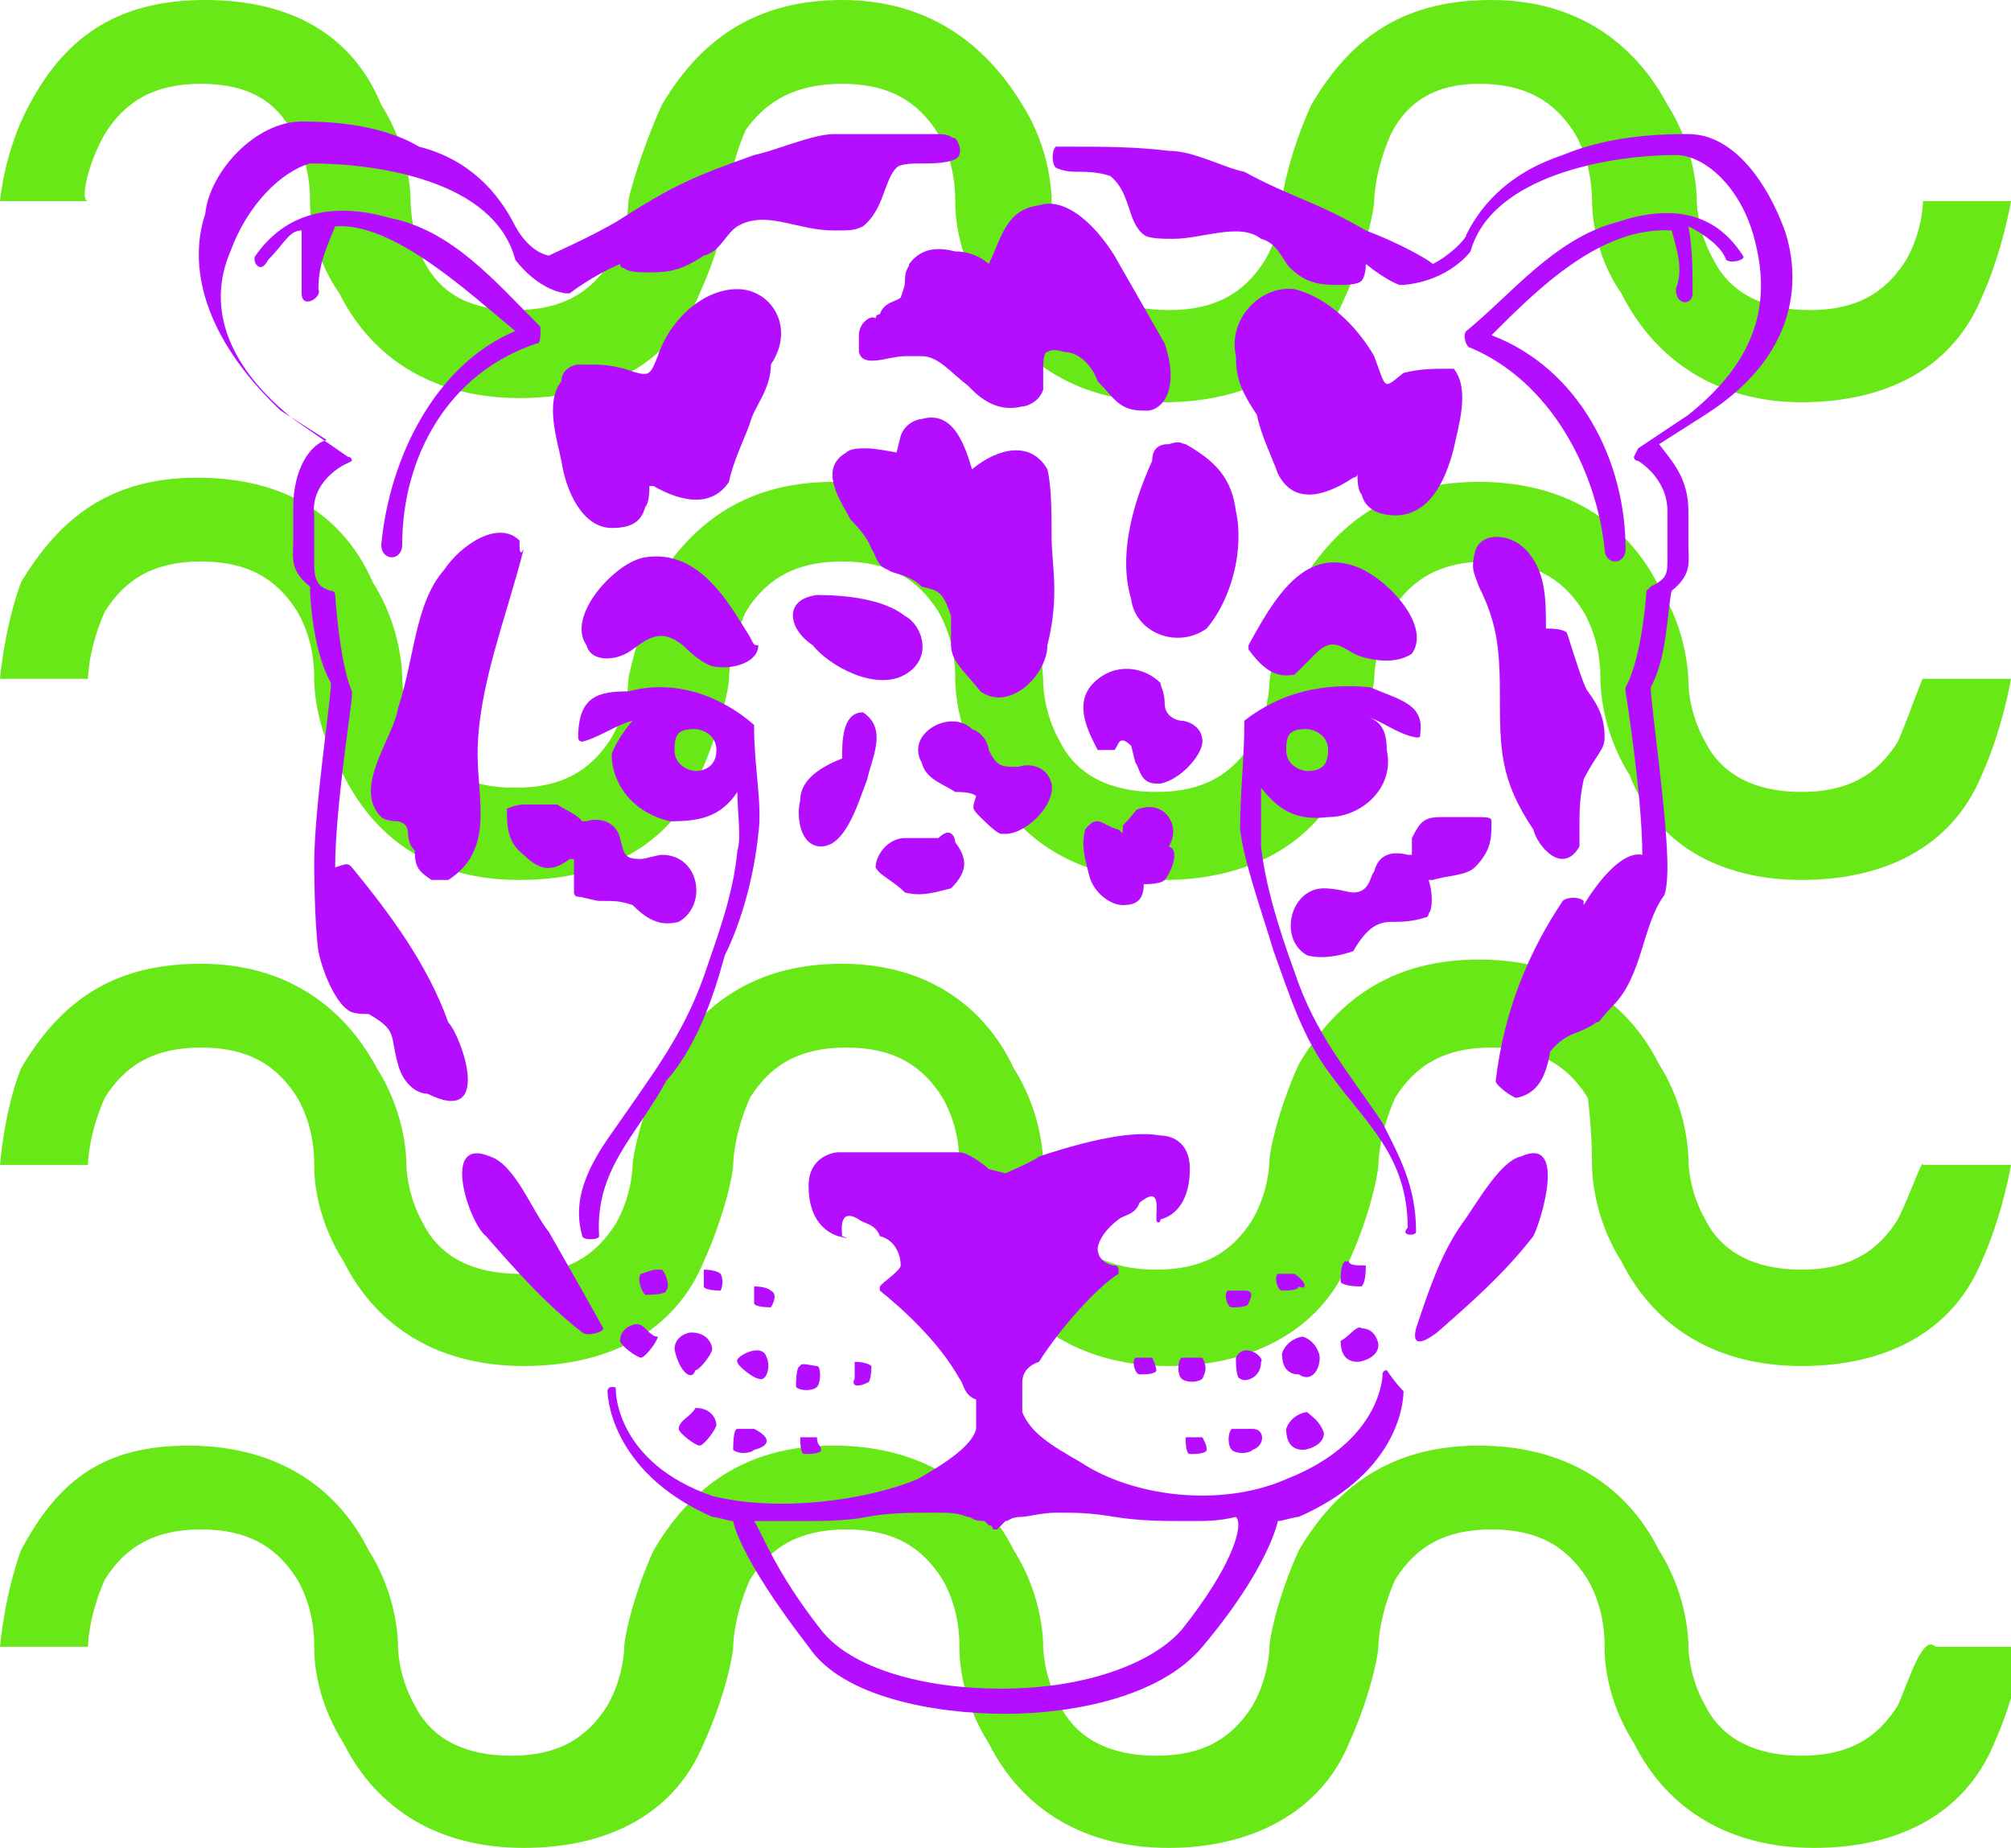 <?xml version="1.0" encoding="utf-8"?>
<!-- Generator: Adobe Illustrator 21.1.0, SVG Export Plug-In . SVG Version: 6.00 Build 0)  -->
<svg version="1.1" id="Capa_1" xmlns="http://www.w3.org/2000/svg" xmlns:xlink="http://www.w3.org/1999/xlink" x="0px" y="0px"
	 viewBox="0 0 48 44.1" style="enable-background:new 0 0 48 44.1;" xml:space="preserve">
<style type="text/css">
	.st0{fill:#68E817;}
	.st1{fill:#B50DFF;}
</style>
<g>
	<g>
		<path class="st0" d="M2.5,3.2C3,2.4,3.7,2,4.8,2S6.6,2.4,7,3.2c0.4,0.7,0.4,1.4,0.4,1.6S7.4,6,8.1,7c0.8,1.6,2.3,2.5,4.3,2.5
			S16,8.7,16.7,7c0.5-1.1,0.7-2.1,0.7-2.3l0,0c0,0,0-0.7,0.4-1.6C18.3,2.4,19,2,20.1,2s1.8,0.4,2.3,1.2c0.4,0.7,0.4,1.4,0.4,1.6
			s0,1.2,0.7,2.3c0.8,1.6,2.3,2.5,4.3,2.5c1.9,0,3.6-0.8,4.3-2.5c0.5-1.1,0.7-2.1,0.7-2.3l0,0c0,0,0-0.7,0.4-1.6
			C33.6,2.4,34.3,2,35.3,2c1.1,0,1.8,0.4,2.3,1.2C38,3.9,38,4.7,38,4.8S38,6,38.7,7C39.5,8.6,41,9.6,43,9.6c2,0,3.6-0.8,4.3-2.5
			C47.8,6,48,4.8,48,4.8h-2.1c0,0,0,0.7-0.4,1.4C45,7,44.3,7.4,43.2,7.4c-1.1,0-1.9-0.4-2.3-1.2c-0.4-0.7-0.4-1.4-0.4-1.4
			c0-0.1,0-1.2-0.7-2.3C39,1,37.6,0,35.6,0c-2,0-3.3,0.8-4.3,2.5c-0.5,1.1-0.7,2.1-0.7,2.3l0,0c0,0,0,0.7-0.4,1.4
			C29.7,7,29,7.4,27.9,7.4S26,7,25.7,6.2c-0.6-0.7-0.6-1.4-0.6-1.4c0-0.1,0-1.2-0.7-2.3C23.5,1,22.1,0,20.1,0
			c-1.9,0-3.3,0.8-4.3,2.5C15.3,3.6,15,4.7,15,4.8l0,0c0,0,0,0.7-0.4,1.4c-0.5,0.8-1.2,1.2-2.3,1.2S10.5,7,10.1,6.2
			C9.8,5.5,9.8,4.8,9.8,4.8c0-0.1,0-1.2-0.7-2.3C8.4,0.8,6.9,0,4.9,0S1.6,0.8,0.7,2.5C0.1,3.6,0,4.8,0,4.8h2.1
			C1.9,4.8,2.1,3.9,2.5,3.2z"/>
		<path class="st0" d="M45.3,17.7c-0.5,0.8-1.2,1.2-2.3,1.2c-1.1,0-1.9-0.4-2.3-1.2c-0.4-0.7-0.4-1.4-0.4-1.4c0-0.1,0-1.2-0.7-2.3
			c-0.8-1.6-2.3-2.5-4.3-2.5c-1.9,0-3.3,0.8-4.3,2.5c-0.5,1.1-0.7,2.1-0.7,2.3l0,0c0,0,0,0.7-0.4,1.4c-0.5,0.8-1.2,1.2-2.3,1.2
			s-1.9-0.4-2.3-1.2c-0.4-0.7-0.4-1.4-0.4-1.4c0-0.1,0-1.2-0.7-2.3c-0.8-1.6-2.3-2.5-4.3-2.5c-1.9,0-3.3,0.8-4.3,2.5
			C15.3,15,15,16.1,15,16.2l0,0c0,0,0,0.7-0.4,1.4c-0.5,0.8-1.2,1.2-2.3,1.2s-1.9-0.4-2.3-1.2c-0.4-0.7-0.4-1.4-0.4-1.4
			c0-0.1,0-1.2-0.7-2.3c-0.7-1.6-2.1-2.5-4.2-2.5s-3.3,1-4.2,2.5C0.1,15,0,16.2,0,16.2h2.1c0,0,0-0.7,0.4-1.6
			c0.5-0.8,1.2-1.2,2.3-1.2s1.8,0.4,2.3,1.2c0.4,0.7,0.4,1.4,0.4,1.6c0,0.1,0,1.2,0.7,2.3C9,20.1,10.4,21,12.4,21s3.6-0.8,4.3-2.5
			c0.5-1.1,0.7-2.1,0.7-2.3l0,0c0,0,0-0.7,0.4-1.6c0.5-0.8,1.2-1.2,2.3-1.2s1.8,0.4,2.3,1.2c0.4,0.7,0.4,1.4,0.4,1.6
			c0,0.1,0,1.2,0.7,2.3c0.8,1.6,2.3,2.5,4.3,2.5c1.9,0,3.6-0.8,4.3-2.5c0.5-1.1,0.7-2.1,0.7-2.3l0,0c0,0,0-0.7,0.4-1.6
			c0.5-0.8,1.2-1.2,2.3-1.2c1.1,0,1.8,0.4,2.3,1.2c0.4,0.7,0.4,1.4,0.4,1.6c0,0.1,0,1.2,0.7,2.3C39.5,20.1,41,21,43,21
			s3.6-0.8,4.3-2.5c0.5-1.1,0.7-2.3,0.7-2.3h-2.1C45.9,16.1,45.6,17,45.3,17.7z"/>
		<path class="st0" d="M45.3,29.1c-0.5,0.8-1.2,1.2-2.3,1.2c-1.1,0-1.9-0.4-2.3-1.2c-0.4-0.7-0.4-1.4-0.4-1.4c0-0.1,0-1.2-0.7-2.3
			c-0.8-1.6-2.3-2.5-4.3-2.5c-1.9,0-3.3,0.8-4.3,2.5c-0.5,1.1-0.7,2.1-0.7,2.3l0,0c0,0,0,0.7-0.4,1.4c-0.5,0.8-1.2,1.2-2.3,1.2
			s-1.9-0.4-2.3-1.2c-0.4-0.6-0.4-1.3-0.4-1.3c0-0.1,0-1.2-0.7-2.3C23.5,24,22.1,23,20.1,23c-1.9,0-3.3,0.8-4.3,2.5
			c-0.5,1.1-0.7,2.1-0.7,2.3l0,0c0,0,0,0.7-0.4,1.4c-0.5,0.8-1.2,1.2-2.3,1.2s-1.9-0.4-2.3-1.2c-0.4-0.7-0.4-1.4-0.4-1.4
			c0-0.1,0-1.2-0.7-2.3C8.2,24,6.8,23,4.8,23s-3.3,0.8-4.3,2.5c-0.4,1-0.5,2.3-0.5,2.3h2.1c0,0,0-0.7,0.4-1.6
			c0.5-0.8,1.2-1.2,2.3-1.2s1.8,0.4,2.3,1.2c0.4,0.7,0.4,1.4,0.4,1.6s0,1.2,0.7,2.3c0.8,1.6,2.3,2.5,4.3,2.5s3.6-0.8,4.3-2.5
			c0.5-1.1,0.7-2.1,0.7-2.3l0,0c0,0,0-0.7,0.4-1.6c0.5-0.8,1.2-1.2,2.3-1.2s1.8,0.4,2.3,1.2c0.4,0.7,0.4,1.4,0.4,1.6
			c0,0.1,0,1.2,0.7,2.3c0.8,1.6,2.3,2.5,4.3,2.5c1.9,0,3.6-0.8,4.3-2.5c0.5-1.1,0.7-2.1,0.7-2.3l0,0c0,0,0-0.7,0.4-1.6
			c0.5-0.8,1.2-1.2,2.3-1.2c1.1,0,1.8,0.4,2.3,1.2C38,27,38,27.7,38,27.8c0,0.1,0,1.2,0.7,2.3c0.8,1.6,2.3,2.5,4.3,2.5
			s3.6-0.8,4.3-2.5c0.5-1.1,0.7-2.3,0.7-2.3h-2.1C45.9,27.6,45.6,28.5,45.3,29.1z"/>
		<path class="st0" d="M45.3,40.7c-0.5,0.8-1.2,1.2-2.3,1.2c-1.1,0-1.9-0.4-2.3-1.2c-0.4-0.7-0.4-1.4-0.4-1.4c0-0.1,0-1.2-0.7-2.3
			c-0.8-1.6-2.3-2.5-4.3-2.5c-1.9,0-3.3,0.8-4.3,2.5c-0.5,1.1-0.7,2.1-0.7,2.3l0,0c0,0,0,0.7-0.4,1.4c-0.5,0.8-1.2,1.2-2.3,1.2
			s-1.9-0.4-2.3-1.2c-0.4-0.7-0.4-1.4-0.4-1.4c0-0.1,0-1.2-0.7-2.3c-0.8-1.6-2.3-2.5-4.3-2.5c-1.9,0-3.3,0.8-4.3,2.5
			c-0.5,1.1-0.7,2.1-0.7,2.3l0,0c0,0,0,0.7-0.4,1.4c-0.5,0.8-1.2,1.2-2.3,1.2s-1.9-0.4-2.3-1.2c-0.4-0.7-0.4-1.4-0.4-1.4
			c0-0.1,0-1.2-0.7-2.3c-0.8-1.6-2.3-2.5-4.3-2.5S1.4,35.3,0.5,37C0.1,38.1,0,39.3,0,39.3h2.1c0,0,0-0.7,0.4-1.6
			c0.5-0.8,1.2-1.2,2.3-1.2s1.8,0.4,2.3,1.2c0.4,0.7,0.4,1.4,0.4,1.6s0,1.2,0.7,2.3c0.8,1.6,2.3,2.5,4.3,2.5s3.6-0.8,4.3-2.5
			c0.5-1.1,0.7-2.1,0.7-2.3l0,0c0,0,0-0.7,0.4-1.6c0.5-0.8,1.2-1.2,2.3-1.2s1.8,0.4,2.3,1.2c0.4,0.7,0.4,1.4,0.4,1.6s0,1.2,0.7,2.3
			c0.8,1.6,2.3,2.5,4.3,2.5c1.9,0,3.6-0.8,4.3-2.5c0.5-1.1,0.7-2.1,0.7-2.3l0,0c0,0,0-0.7,0.4-1.6c0.5-0.8,1.2-1.2,2.3-1.2
			c1.1,0,1.8,0.4,2.3,1.2c0.4,0.7,0.4,1.4,0.4,1.6s0,1.2,0.7,2.3c0.8,1.6,2.3,2.5,4.3,2.5s3.6-0.8,4.3-2.5c0.5-1.1,0.7-2.3,0.7-2.3
			h-2.1C45.9,39,45.6,40,45.3,40.7z"/>
	</g>
	<g>
		<path class="st1" d="M42.6,5.5c-0.4-1.1-1.2-2.3-2.3-2.3c-0.5,0-1.8,0-3,0.5c-1.2,0.4-1.9,1.1-2.3,1.9c0,0.1-0.4,0.5-0.8,0.7
			c-0.1-0.1-0.8-0.5-1.6-0.8l0,0c-1.2-0.7-1.8-0.8-2.9-1.4c-0.5-0.1-1.2-0.5-1.8-0.5c-0.8-0.1-1.6-0.1-2.3-0.1c-0.1,0-0.1,0-0.4,0
			c-0.1,0.1-0.1,0.4,0,0.5c0.2,0.1,0.4,0.1,0.6,0.1c0.1,0,0.4,0,0.7,0.1c0.5,0.4,0.4,1.1,0.8,1.4c0.1,0.1,0.5,0.1,0.7,0.1
			c0.7,0,1.6-0.4,2.1,0c0.4,0.1,0.5,0.5,0.7,0.7c0.4,0.4,0.8,0.4,1.2,0.4c0.1,0,0.4,0,0.5-0.1c0,0,0.1-0.1,0.1-0.4
			c0.5,0.4,0.8,0.5,0.8,0.5h0.1C34.6,6.7,35.1,6,35.1,6l0,0c0.5-1.8,3.3-2.3,4.9-2.3c0.7,0,1.6,0.8,1.9,2.1c0.4,1.6-0.1,2.9-1.6,4.1
			l-1.2,0.8L39,10.9c0,0,0,0.1,0.1,0.1c0,0,0.7,0.4,0.7,1.2c0,0.4,0,0.7,0,1.1s0,0.5-0.4,0.7l-0.1,0.1c0,0-0.1,1.6-0.5,2.3
			c0,0,0,0,0,0.1c0,0,0.4,2.5,0.4,3.9l0,0c-0.5-0.1-1.1,0.7-1.4,1.2v-0.1c-0.1-0.1-0.4-0.1-0.5,0c-0.8,1.2-1.4,2.6-1.6,4.3
			c0,0.1,0.4,0.4,0.5,0.4c0.5-0.1,0.7-0.5,0.8-1.1c0.4-0.5,0.7-0.4,1.1-0.7c0.1,0,0.1-0.1,0.4-0.4c0.7-0.7,0.7-1.9,1.2-2.6l0,0
			c0.1-0.1,0.1-0.7,0.1-0.7c0-1.2-0.4-3.9-0.4-4.3c0.4-0.7,0.4-1.9,0.5-2.3c0.5-0.4,0.4-0.7,0.4-1.1c0-0.1,0-0.5,0-0.8
			c0-0.8-0.4-1.2-0.7-1.6l1.1-0.7C42.9,8.5,43,6.7,42.6,5.5z"/>
		<path class="st1" d="M25.1,12.8c0-0.5,0-1.2-0.1-1.6c-0.4-0.7-1.2-0.5-1.8,0l0,0C23,10.5,22.7,9.8,22,10c-0.1,0-0.4,0.1-0.5,0.4
			l-0.1,0.4c0,0-0.5-0.1-0.7-0.1c-0.2,0-0.4,0-0.5,0.1c-0.7,0.4-0.1,1.2,0.1,1.6c0.1,0.1,0.4,0.4,0.5,0.7c0.1,0.1,0.1,0.4,0.4,0.5
			c0.1,0.1,0.5,0.1,0.8,0.4c0.4,0.1,0.5,0.1,0.7,0.7c0,0.1,0,0.4,0,0.7c0,0.4,0.4,0.7,0.7,1.1c0.7,0.5,1.6-0.4,1.6-1.1
			C25.3,14.2,25.1,13.5,25.1,12.8z"/>
		<path class="st1" d="M27.2,19.3c-0.1,0-0.1,0.1-0.4,0.4v0.1c0,0.1,0,0.1-0.1,0c-0.4-0.1-0.5-0.4-0.8,0c-0.1,0.4,0,0.7,0.1,1.1
			c0.1,0.4,0.5,0.7,0.8,0.7s0.5-0.1,0.5-0.5c0.1,0,0.4,0,0.5-0.1c0.1-0.1,0.4-0.7,0.1-0.8C28.2,19.7,27.8,19.1,27.2,19.3z"/>
		<path class="st1" d="M30.9,16.1c0.1-0.1,0.4-0.4,0.5-0.5c0.5-0.5,0.7,0,1.2,0.1c0.4,0.1,0.8,0.1,1.1-0.1c0.5-0.7-0.7-1.9-1.4-2.1
			c-1.2-0.4-1.9,0.8-2.5,1.9v0.1C30.1,15.9,30.4,16.2,30.9,16.1z"/>
		<path class="st1" d="M36.3,27.6c-0.5,0.1-1.1,1.2-1.4,1.6c-0.5,0.7-0.8,1.6-1.1,2.5c-0.1,0.4,0.1,0.4,0.5,0.1
			c0.8-0.7,1.6-1.4,2.3-2.3l0,0l0,0C36.8,29.1,37.4,27.1,36.3,27.6z"/>
		<path class="st1" d="M38.3,17.6c0-0.4-0.1-0.7-0.4-1.1c-0.1-0.1-0.4-1.1-0.5-1.4c-0.1-0.1-0.4-0.1-0.5-0.1c0-0.7,0-1.4-0.5-1.9
			c-0.4-0.4-1.1-0.4-1.2,0.1c-0.1,0.4,0,0.5,0.1,0.8c0.4,0.8,0.5,1.4,0.5,2.5c0,1.4,0,2.1,0.8,3.3c0.1,0.4,0.7,1.1,1.1,0.4
			c0-0.1,0-0.1,0-0.4c0-0.5,0-0.7,0.1-1.2C38.1,18,38.3,17.9,38.3,17.6z"/>
		<path class="st1" d="M28.7,34.3L28.7,34.3L28.7,34.3L28.7,34.3L28.7,34.3C28.7,34.3,28.5,34.3,28.7,34.3c-0.1,0-0.4,0-0.4,0
			c0,0.1,0,0.4,0.1,0.4s0.4,0,0.4-0.1C28.8,34.5,28.8,34.5,28.7,34.3L28.7,34.3z"/>
		<path class="st1" d="M19.5,34.3L19.5,34.3L19.5,34.3L19.5,34.3L19.5,34.3C19.5,34.3,19.2,34.3,19.5,34.3c-0.1,0-0.4,0-0.4,0
			c0,0.1,0,0.4,0.1,0.4s0.4,0,0.4-0.1C19.6,34.5,19.5,34.5,19.5,34.3L19.5,34.3z"/>
		<path class="st1" d="M28.7,32.4c-0.1,0-0.1,0-0.4,0c0,0,0,0-0.1,0c-0.1,0.1-0.1,0.4,0,0.5c0.1,0.1,0.4,0.1,0.5,0
			C28.8,32.7,28.8,32.6,28.7,32.4z"/>
		<path class="st1" d="M29.9,34.1c-0.1,0-0.1,0-0.4,0c0,0,0,0-0.1,0c-0.1,0.1-0.1,0.4,0,0.5c0.1,0.1,0.4,0.1,0.5,0
			C30.2,34.5,30.2,34.1,29.9,34.1z"/>
		<path class="st1" d="M31.5,32.4L31.5,32.4c0-0.1-0.1-0.4-0.4-0.5c-0.1,0-0.4,0.1-0.5,0.4c0,0.1,0,0.5,0.4,0.5
			C31.3,33,31.5,32.7,31.5,32.4L31.5,32.4z"/>
		<path class="st1" d="M32,32c0,0.1,0,0.5,0.4,0.5c0.1,0,0.5-0.1,0.5-0.4l0,0l0,0c0-0.1-0.1-0.4-0.4-0.4C32.4,31.6,32.2,31.9,32,32z
			"/>
		<path class="st1" d="M31.2,33.7c-0.1,0-0.4,0.1-0.5,0.4c0,0.1,0,0.5,0.4,0.5c0.1,0,0.5-0.1,0.5-0.4l0,0l0,0
			C31.5,33.9,31.3,33.8,31.2,33.7z"/>
		<path class="st1" d="M29.7,30.8L29.7,30.8C29.7,30.6,29.7,30.6,29.7,30.8C29.7,30.6,29.7,30.6,29.7,30.8
			C29.7,30.6,29.7,30.6,29.7,30.8C29.7,30.6,29.7,30.6,29.7,30.8c-0.1,0-0.4,0-0.4,0c-0.1,0.1,0,0.4,0.1,0.4s0.4,0,0.4-0.1
			C29.9,30.9,29.9,30.8,29.7,30.8C29.9,30.8,29.7,30.8,29.7,30.8z"/>
		<path class="st1" d="M27.5,32.4L27.5,32.4L27.5,32.4L27.5,32.4L27.5,32.4C27.5,32.4,27.2,32.4,27.5,32.4c-0.1,0-0.4,0-0.4,0
			c-0.1,0.1,0,0.4,0.1,0.4s0.4,0,0.4-0.1C27.6,32.7,27.6,32.6,27.5,32.4L27.5,32.4z"/>
		<path class="st1" d="M30.9,30.4L30.9,30.4L30.9,30.4L30.9,30.4L30.9,30.4L30.9,30.4c-0.1,0-0.4,0-0.4,0c-0.1,0.1,0,0.4,0.1,0.4
			c0.1,0,0.4,0,0.4-0.1C31.2,30.8,31.2,30.6,30.9,30.4C31.2,30.4,31.2,30.4,30.9,30.4z"/>
		<path class="st1" d="M32.2,30.1C32,30.1,32,30.1,32.2,30.1C32,30.2,32,30.2,32.2,30.1c-0.1,0-0.1,0-0.1,0l0,0l0,0l0,0l0,0
			C32,30.2,32,30.4,32,30.6c0.1,0.1,0.4,0.1,0.5,0.1c0.1-0.1,0.1-0.4,0.1-0.5C32.4,30.2,32.2,30.2,32.2,30.1z"/>
		<path class="st1" d="M29.5,32.4L29.5,32.4L29.5,32.4c0,0.1,0,0.5,0.1,0.5c0.1,0.1,0.5,0,0.5-0.4C30.2,32.4,29.7,32,29.5,32.4z"/>
		<path class="st1" d="M29.5,12.2c-0.1-0.8-0.5-1.2-1.2-1.6c-0.1,0-0.1-0.1-0.4,0c-0.1,0-0.4,0-0.4,0.4c-0.5,1.1-0.8,2.3-0.5,3.3
			c0.1,0.8,1.1,1.2,1.8,0.7C29.4,14.3,29.7,13.1,29.5,12.2z"/>
		<path class="st1" d="M23.4,19.5c0.1,0.1,0.4,0.4,0.5,0.4H24l0,0c0.5,0,1.2-0.7,1.1-1.2c-0.1-0.4-0.5-0.5-0.8-0.4
			c-0.4,0-0.5,0-0.7-0.4c0-0.1-0.1-0.4-0.4-0.5c-0.5-0.5-1.6,0.1-1.2,0.8c0.1,0.4,0.5,0.5,0.8,0.7c0.1,0,0.4,0,0.5,0.1
			C23.2,19.3,23.2,19.3,23.4,19.5z"/>
		<path class="st1" d="M28.7,17.7c0-0.4-0.4-0.5-0.5-0.5c-0.1,0-0.4-0.1-0.4-0.4s-0.1-0.4-0.1-0.5c-0.4-0.4-1.1-0.5-1.6,0
			s-0.1,1.2,0.1,1.6c0.1,0,0.4,0,0.4,0c0.1-0.1,0.1-0.4,0.4-0.1l0.1,0.4c0.1,0.1,0.1,0.5,0.5,0.5h0.1C28.2,18.6,28.7,18,28.7,17.7z"
			/>
		<path class="st1" d="M21.6,21.3c0.4,0.1,0.7,0,1.1-0.1c0.4-0.4,0.4-0.7,0.1-1.1c0-0.1-0.1-0.4-0.4-0.1c-0.1,0-0.1,0-0.4,0
			c-0.1,0-0.1,0-0.4,0l0,0l0,0c-0.4,0-0.7,0.4-0.7,0.7C21,20.9,21.3,21,21.6,21.3z"/>
		<path class="st1" d="M35.2,20.7c0.4-0.4,0.4-0.7,0.4-1.1c0-0.1-0.1-0.1-0.4-0.1c-0.2,0-0.5,0-0.7,0c0,0,0,0-0.1,0
			c-0.4,0-0.5,0.1-0.7,0.5c0,0.1,0,0.1,0,0.4c0,0,0,0-0.1,0c-0.4-0.1-0.7,0-0.8,0.4c-0.1,0.1-0.1,0.5-0.5,0.5
			c-0.1,0-0.4-0.1-0.7-0.1c-0.8,0-1.1,1.2-0.4,1.6c0.4,0.1,0.8,0,1.1-0.1C32.7,22,33,22,33.3,22c0.1,0,0.4,0,0.7-0.1l0,0l0,0
			c0.1,0,0.1-0.1,0.1-0.1c0.1-0.1,0.1-0.5,0-0.8c0,0,0,0,0.1,0C34.5,20.9,35,20.9,35.2,20.7z"/>
		<path class="st1" d="M34.6,8.8c-0.4,0-0.7,0-1.1,0.1c-0.5,0.4-0.4,0.4-0.7-0.4c-0.4-0.7-1.1-1.4-1.9-1.6c-0.8-0.1-1.6,0.7-1.4,1.6
			c0,0.5,0.1,0.8,0.5,1.4c0.1,0.5,0.4,1.1,0.5,1.4c0.4,0.8,1.2,0.5,1.8,0.1c0,0,0.1,0,0.1-0.1c0,0.1,0,0.4,0.1,0.5
			c0.1,0.4,0.5,0.5,0.8,0.5c0.8,0,1.2-0.8,1.4-1.6c0.1-0.5,0.4-1.4,0-1.9C35,8.8,34.9,8.8,34.6,8.8z"/>
		<path class="st1" d="M17.6,6.9c-0.8,0-1.6,0.7-1.9,1.6C15.5,9,15.5,9,14.9,8.8c-0.4-0.1-0.5-0.1-1.1-0.1c-0.1,0-0.4,0.1-0.4,0.4
			c-0.4,0.5-0.1,1.4,0,1.9c0.1,0.7,0.5,1.6,1.2,1.6c0.4,0,0.7-0.1,0.8-0.5c0.1-0.1,0.1-0.4,0.1-0.5h0.1c0.7,0.4,1.4,0.5,1.8-0.1
			c0.1-0.5,0.4-1.1,0.5-1.4c0.1-0.4,0.5-0.8,0.5-1.4C19,7.8,18.4,6.9,17.6,6.9z"/>
		<path class="st1" d="M20.7,18.6c0.1-0.5,0.5-1.2-0.1-1.6l0,0l0,0c-0.5,0-0.5,0.7-0.5,1.1c-0.5,0.2-1,0.5-1,1
			c-0.1,0.4,0,1.1,0.5,1.1C20.2,20.2,20.5,19.1,20.7,18.6z"/>
		<path class="st1" d="M12.4,12.9c-0.5-0.5-1.4,0.1-1.8,0.7c-0.7,0.8-0.7,2.1-1.1,3.3c-0.1,0.7-1.1,1.9-0.4,2.6c0,0,0.1,0.1,0.4,0.1
			c0.4,0.1,0.1,0.4,0.4,0.7c0,0.4,0.1,0.5,0.4,0.7c0,0,0.1,0,0.4,0c1.1-0.7,0.7-1.9,0.7-3c0-1.6,0.7-3.3,1.1-4.9
			C12.4,13.3,12.4,13.1,12.4,12.9z"/>
		<path class="st1" d="M21.6,16.1c0.7-0.4,0.4-1.2,0-1.4c-0.5-0.4-1.4-0.5-2.1-0.5l0,0l0,0c-0.8,0.1-0.7,0.8-0.1,1.2
			C19.8,15.9,20.9,16.5,21.6,16.1z"/>
		<path class="st1" d="M10.7,24.4c-0.5-1.4-1.4-2.6-2.3-3.7c-0.1-0.1-0.1-0.1-0.4,0c0-1.4,0.4-3.9,0.4-4.1c0,0,0,0,0-0.1
			C8.1,15.8,8,14.2,8,14.2s0-0.1-0.1-0.1c-0.4-0.1-0.4-0.4-0.4-0.7c0-0.1,0-0.5,0-1.1c-0.1-0.8,0.7-1.2,0.7-1.2L8.4,11
			c0,0,0-0.1-0.1-0.1L7,10C5.5,8.8,4.9,7.4,5.5,6c0.4-1.1,1.2-1.9,1.9-2.1c1.6,0,4.4,0.4,4.9,2.3l0,0c0,0,0.5,0.7,1.2,0.8h0.1
			c0,0,0.5-0.4,1.2-0.7c0,0.1,0.1,0.1,0.1,0.1c0.1,0.1,0.4,0.1,0.5,0.1c0.5,0,0.8,0,1.4-0.4c0.4-0.1,0.5-0.5,0.8-0.7
			c0.7-0.4,1.4,0.1,2.3,0.1c0.4,0,0.5,0,0.7-0.1c0.5-0.4,0.5-1.1,0.8-1.4c0.1-0.1,0.4-0.1,0.7-0.1c0.1,0,0.5,0,0.7-0.1
			c0.2-0.1,0.1-0.4,0-0.5c-0.1,0-0.1-0.1-0.4-0.1c-0.7,0-1.6,0-2.5,0c-0.5,0-1.4,0.4-1.9,0.5c-1.4,0.5-1.9,0.7-3.3,1.6l0,0l0,0
			c-0.7,0.4-1.4,0.7-1.6,0.8c-0.5-0.1-0.8-0.7-0.8-0.7c-0.4-0.8-1.1-1.6-2.3-1.9C9,2.9,7.6,2.9,7.2,2.9C6.1,2.9,5,4.1,4.9,5.1
			C4.5,6.3,4.8,8,6.7,9.8l1.1,0.7C7.4,10.6,7,11.2,7,12.1c0,0.4,0,0.7,0,0.8c0,0.4-0.1,0.7,0.4,1.1c0,0.4,0.1,1.6,0.5,2.3
			c0,0.4-0.4,3-0.4,4.3c0,0,0,1.4,0.1,2.1c0.1,0.5,0.4,1.2,0.7,1.4c0.1,0.1,0.4,0.1,0.5,0.1c0.7,0.4,0.5,0.5,0.7,1.2
			c0.1,0.4,0.4,0.7,0.7,0.7C11.8,26.9,11,24.7,10.7,24.4z"/>
		<path class="st1" d="M33.8,29.4c0-1.1-0.4-1.8-0.8-2.6c-0.8-1.2-1.6-2.1-2.1-3.6c-0.4-1.1-0.7-2.1-0.8-3c0-0.4,0-0.8,0-1.4
			c0.4,0.5,0.8,0.8,1.6,0.7c0.8,0,1.6-0.7,1.4-1.6c0-0.4-0.1-0.7-0.5-0.8c0.4,0.1,0.7,0.4,1.2,0.5c0.1,0,0.1,0,0.1-0.1
			c0.1-0.7-0.5-0.8-1.2-1.1c-1.1-0.1-2.1,0.1-3,0.8l0,0l0,0l0,0l0,0l0,0c0,0,0,0,0,0.1c0,0.8-0.1,1.6-0.1,2.5
			c0.1,0.8,0.5,1.9,0.8,2.9c0.4,1.1,0.7,2.1,1.4,3c0.8,1.1,1.8,1.9,1.8,3.6C33.4,29.5,33.8,29.5,33.8,29.4z M31.2,18.4
			c-0.1,0-0.5-0.1-0.5-0.5s0.1-0.5,0.5-0.5c0.1,0,0.5,0.1,0.5,0.5S31.5,18.4,31.2,18.4z"/>
		<path class="st1" d="M17.9,15.2c-0.5-0.8-1.2-2.1-2.5-1.9c-0.7,0.1-1.9,1.4-1.4,2.1c0.1,0.4,0.7,0.4,1.1,0.1s0.7-0.5,1.2-0.1
			c0.1,0.1,0.4,0.4,0.7,0.5c0.5,0.1,1.1-0.1,1.1-0.5C18,15.4,18,15.4,17.9,15.2z"/>
		<path class="st1" d="M14,19.9c0-0.4-0.4-0.5-0.7-0.7c0,0,0,0-0.1,0c-0.1,0-0.5,0-0.7,0s-0.4,0.1-0.4,0.1c0,0.4,0,0.8,0.4,1.1
			c0.4,0.4,0.7,0.4,1.1,0.1c0,0,0,0,0.1,0c0,0.4,0,0.7,0,0.8c0,0,0,0.1,0.1,0.1l0,0l0,0c0.1,0,0.4,0.1,0.5,0.1c0.4,0,0.5,0,0.8,0.1
			c0.4,0.4,0.7,0.5,1.1,0.4c0.7-0.4,0.5-1.6-0.4-1.6c-0.1,0-0.4,0.1-0.5,0.1c-0.4,0-0.4-0.1-0.5-0.5c-0.1-0.4-0.5-0.5-0.8-0.4
			c0,0,0,0-0.1,0C14,20.2,14,19.9,14,19.9z"/>
		<path class="st1" d="M15.9,25.8c0.7-0.8,1.1-1.9,1.4-3c0.4-0.8,0.7-1.9,0.8-2.9c0.1-0.7-0.1-1.6-0.1-2.5v-0.1l0,0l0,0l0,0l0,0l0,0
			c-0.8-0.7-1.9-1.1-3-0.8c-0.7,0-1.2,0.1-1.2,1.1c0,0.1,0.1,0.1,0.1,0.1c0.4-0.1,0.8-0.4,1.2-0.5c-0.1,0.1-0.4,0.5-0.5,0.8
			c0,0.7,0.5,1.4,1.4,1.6c0.7,0,1.2-0.1,1.6-0.7c0,0.5,0.1,1.1,0,1.4c-0.1,1.1-0.5,2.1-0.8,3c-0.5,1.4-1.2,2.3-2.1,3.6
			c-0.5,0.7-1.1,1.6-0.8,2.6c0,0.1,0.4,0.1,0.4,0C14.2,27.9,15.2,27.1,15.9,25.8z M16.6,18.4c-0.1,0-0.5-0.1-0.5-0.5
			s0.1-0.5,0.5-0.5c0.1,0,0.5,0.1,0.5,0.5S16.8,18.4,16.6,18.4z"/>
		<path class="st1" d="M13.1,29.4c-0.4-0.5-0.8-1.6-1.4-1.8c-1.2-0.5-0.5,1.6-0.1,1.9l0,0l0,0c0.7,0.8,1.4,1.6,2.3,2.3
			c0.1,0.1,0.5,0,0.5-0.1C13.9,30.8,13.5,30.1,13.1,29.4z"/>
		<path class="st1" d="M21.7,6.3c0,0.1-0.1,0.1-0.1,0.4c0,0.1,0,0.1-0.1,0.4c-0.1,0.1-0.4,0.1-0.5,0.4c0,0-0.1,0-0.1,0.1
			c-0.1-0.1-0.4,0.1-0.4,0.4c0,0.2,0,0.4,0,0.4c0.1,0.4,0.7,0.1,1.1,0.1c0.1,0,0.4,0,0.4,0c0.4,0,0.7,0.4,1.1,0.7l0.1,0.1
			c0.4,0.4,0.8,0.5,1.2,0.4c0.1,0,0.4-0.1,0.5-0.4c0-0.1,0-0.4,0-0.5c0-0.1,0-0.4,0.1-0.4c0,0,0.1-0.1,0.4,0c0.4,0,0.7,0.4,0.8,0.7
			c0.4,0.4,0.5,0.7,1.1,0.7c0,0,0,0,0.1,0c0.1,0,0.4-0.1,0.5-0.5c0.1-0.4,0-0.8-0.1-1.1l-1.2-2.1c-0.5-0.8-1.2-1.4-1.8-1.2
			C24,5,23.9,5.7,23.6,6.3C23.5,6.2,23.2,6,22.8,6C22.4,5.9,22,5.9,21.7,6.3z"/>
		<path class="st1" d="M33.1,32.7c-0.1,0-0.1,0.1-0.1,0.1s0,1.6-2.3,2.5c-1.6,0.7-3.7,0.4-4.9-0.4c-0.7-0.4-1.2-0.7-1.4-1.2
			c0-0.1,0-0.5,0-0.7c0-0.2,0.1-0.4,0.4-0.5c0.5-0.8,1.4-1.8,1.9-2.1v-0.1c0,0,0-0.1-0.1-0.1s-0.4-0.1-0.4-0.4
			c0-0.1,0.1-0.4,0.5-0.7c0.1-0.1,0.4-0.1,0.5-0.4l0,0c0.5-0.4,0.4,0.1,0.4,0.4c0,0.1,0.1,0.1,0.1,0c0.4-0.1,0.7-0.5,0.7-1.2
			c0-0.7-0.5-0.8-0.7-0.8c-0.5-0.1-1.4,0-2.9,0.5c-0.1,0.1-0.8,0.4-0.8,0.4l0,0l-0.4-0.1c-0.1-0.1-0.5-0.4-0.7-0.4
			c-1.2,0-2.3,0-2.9,0c-0.1,0-0.7,0.1-0.7,0.8c0,0.8,0.4,1.1,0.7,1.2c0,0,0.4,0.1,0.1,0c0-0.1-0.1-0.7,0.4-0.4l0,0
			c0.1,0.1,0.4,0.1,0.5,0.4c0.4,0.1,0.5,0.5,0.5,0.7c0,0.1-0.4,0.4-0.4,0.4l-0.1,0.1v0.1c0.5,0.4,1.4,1.2,1.9,2.1
			c0.1,0.1,0.1,0.4,0.4,0.5c0,0.1,0,0.5,0,0.7c-0.1,0.4-0.7,0.8-1.4,1.2c-1.2,0.5-3.3,0.8-4.9,0.4c-2.3-0.8-2.3-2.5-2.3-2.5
			c0-0.1,0-0.1-0.1-0.1l0,0c-0.1,0-0.1,0.1-0.1,0.1s0,1.9,2.5,3c0.1,0,0.4,0.1,0.5,0.1l0,0c0,0,0.1,0.8,1.8,3c0.8,1.2,3,1.6,4.7,1.6
			l0,0c1.6,0,3.7-0.4,4.7-1.6c1.6-1.9,1.8-3,1.8-3l0,0c0.1,0,0.4-0.1,0.5-0.1c2.5-1.1,2.5-2.9,2.5-3C33.3,33,33.1,32.7,33.1,32.7z
			 M28.2,38.9c-0.7,0.8-2.3,1.4-4.3,1.4c-1.9,0-3.6-0.5-4.3-1.4c-1.1-1.4-1.4-2.3-1.6-2.6c0.4,0,0.7,0,1.1,0c0.5,0,1.1,0,1.6-0.1
			c0.5-0.1,1.1-0.1,1.6-0.1c0.4,0,0.5,0,0.8,0.1c0.1,0,0.1,0.1,0.4,0.1l0.1,0.1c0,0,0.1,0,0.1,0.1l0,0h0.1l0.1-0.1l0.1-0.1
			c0.1,0,0.1-0.1,0.4-0.1c0.1,0,0.5-0.1,0.8-0.1c0.5,0,0.8,0,1.4,0.1c0.6,0.1,1.2,0.1,1.8,0.1c0.4,0,0.7,0,1.1-0.1
			C29.7,36.4,29.4,37.4,28.2,38.9z"/>
		<path class="st1" d="M19.5,32.6C19.5,32.6,19.5,32.4,19.5,32.6c-0.1,0-0.4-0.1-0.4,0C19,32.6,19,33,19,33.1c0.1,0.1,0.4,0.1,0.5,0
			C19.6,33,19.6,32.6,19.5,32.6z"/>
		<path class="st1" d="M18,34.1c-0.1,0-0.1,0-0.4,0c-0.1,0-0.1,0.4-0.1,0.5c0.1,0.1,0.4,0.1,0.5,0C18.4,34.5,18.4,34.3,18,34.1
			C18.3,34.1,18.3,34.1,18,34.1z"/>
		<path class="st1" d="M16.6,32.7c0.1,0,0.4-0.4,0.4-0.5c0-0.1-0.1-0.4-0.5-0.4c-0.1,0-0.4,0.1-0.4,0.4l0,0l0,0
			C16.2,32.7,16.5,33,16.6,32.7z"/>
		<path class="st1" d="M15.2,31.6c-0.1,0-0.4,0.1-0.4,0.4l0,0l0,0c0,0.1,0.4,0.4,0.5,0.4s0.4-0.4,0.4-0.5
			C15.5,31.9,15.4,31.6,15.2,31.6z"/>
		<path class="st1" d="M16.2,34.1c0,0.1,0.4,0.4,0.5,0.4s0.4-0.4,0.4-0.5c0-0.1-0.1-0.4-0.5-0.4C16.5,33.8,16.2,33.9,16.2,34.1
			L16.2,34.1L16.2,34.1z"/>
		<path class="st1" d="M18.4,30.8c0,0-0.1-0.1-0.4-0.1l0,0l0,0l0,0l0,0l0,0l0,0c0,0.1,0,0.1,0,0.4c0,0.1,0.4,0.1,0.4,0.1
			S18.6,30.9,18.4,30.8z"/>
		<path class="st1" d="M20.7,33c0.1,0,0.1-0.4,0.1-0.4s-0.1-0.1-0.4-0.1l0,0l0,0l0,0l0,0l0,0l0,0c0,0.1,0,0.1,0,0.4
			C20.3,33.1,20.5,33.1,20.7,33z"/>
		<path class="st1" d="M17.2,30.4c0,0-0.1-0.1-0.4-0.1l0,0l0,0l0,0l0,0l0,0l0,0c0,0.1,0,0.1,0,0.4c0,0.1,0.4,0.1,0.4,0.1
			S17.3,30.6,17.2,30.4z"/>
		<path class="st1" d="M15.9,30.8c0.1-0.1,0-0.4-0.1-0.5l0,0l0,0l0,0l0,0l0,0l0,0c0,0,0,0-0.1,0s-0.1,0-0.4,0.1
			c-0.1,0.1,0,0.4,0.1,0.5C15.5,30.9,15.9,30.9,15.9,30.8z"/>
		<path class="st1" d="M18.3,32.4L18.3,32.4L18.3,32.4c-0.1-0.4-0.8,0-0.7,0.1c0,0.1,0.4,0.4,0.5,0.4C18.3,33,18.4,32.6,18.3,32.4z"
			/>
		<path class="st1" d="M8,5.4c1.4-0.1,3.2,1.6,4.3,2.5c-1.9,0.8-3,3-3.2,5.1c0,0.4,0.5,0.4,0.5,0c0-2.1,1.1-4.1,3.2-4.8
			c0.1,0,0.1-0.1,0.1-0.4c-1.1-1.1-2.1-2.3-3.6-2.6C7.9,4.8,6.8,5.1,6.1,6.1C6,6.2,6.2,6.6,6.4,6.2c0.4-0.4,0.5-0.7,0.8-0.7
			C7.2,6,7.2,6.6,7.2,7c0,0.4,0.5,0.1,0.4-0.1C7.6,6.3,7.8,5.9,8,5.4L8,5.4z"/>
		<path class="st1" d="M41.2,6.2c0.1,0.1,0.5,0,0.4-0.1c-0.7-1.1-1.8-1.2-3-0.8C37.1,5.7,36.1,7,35,7.9c-0.1,0.1,0,0.4,0.1,0.4
			c1.9,0.8,3,2.9,3.2,4.8c0,0.4,0.5,0.4,0.5,0c0-2.1-1.1-4.3-3.2-5.1c1.1-1.1,2.6-2.6,4.3-2.5l0,0C40,5.9,40.2,6.4,40,6.9
			c0,0.4,0.4,0.4,0.4,0.1c0-0.5,0-1.1-0.1-1.6C40.7,5.6,41.1,5.9,41.2,6.2z"/>
	</g>
</g>
</svg>
